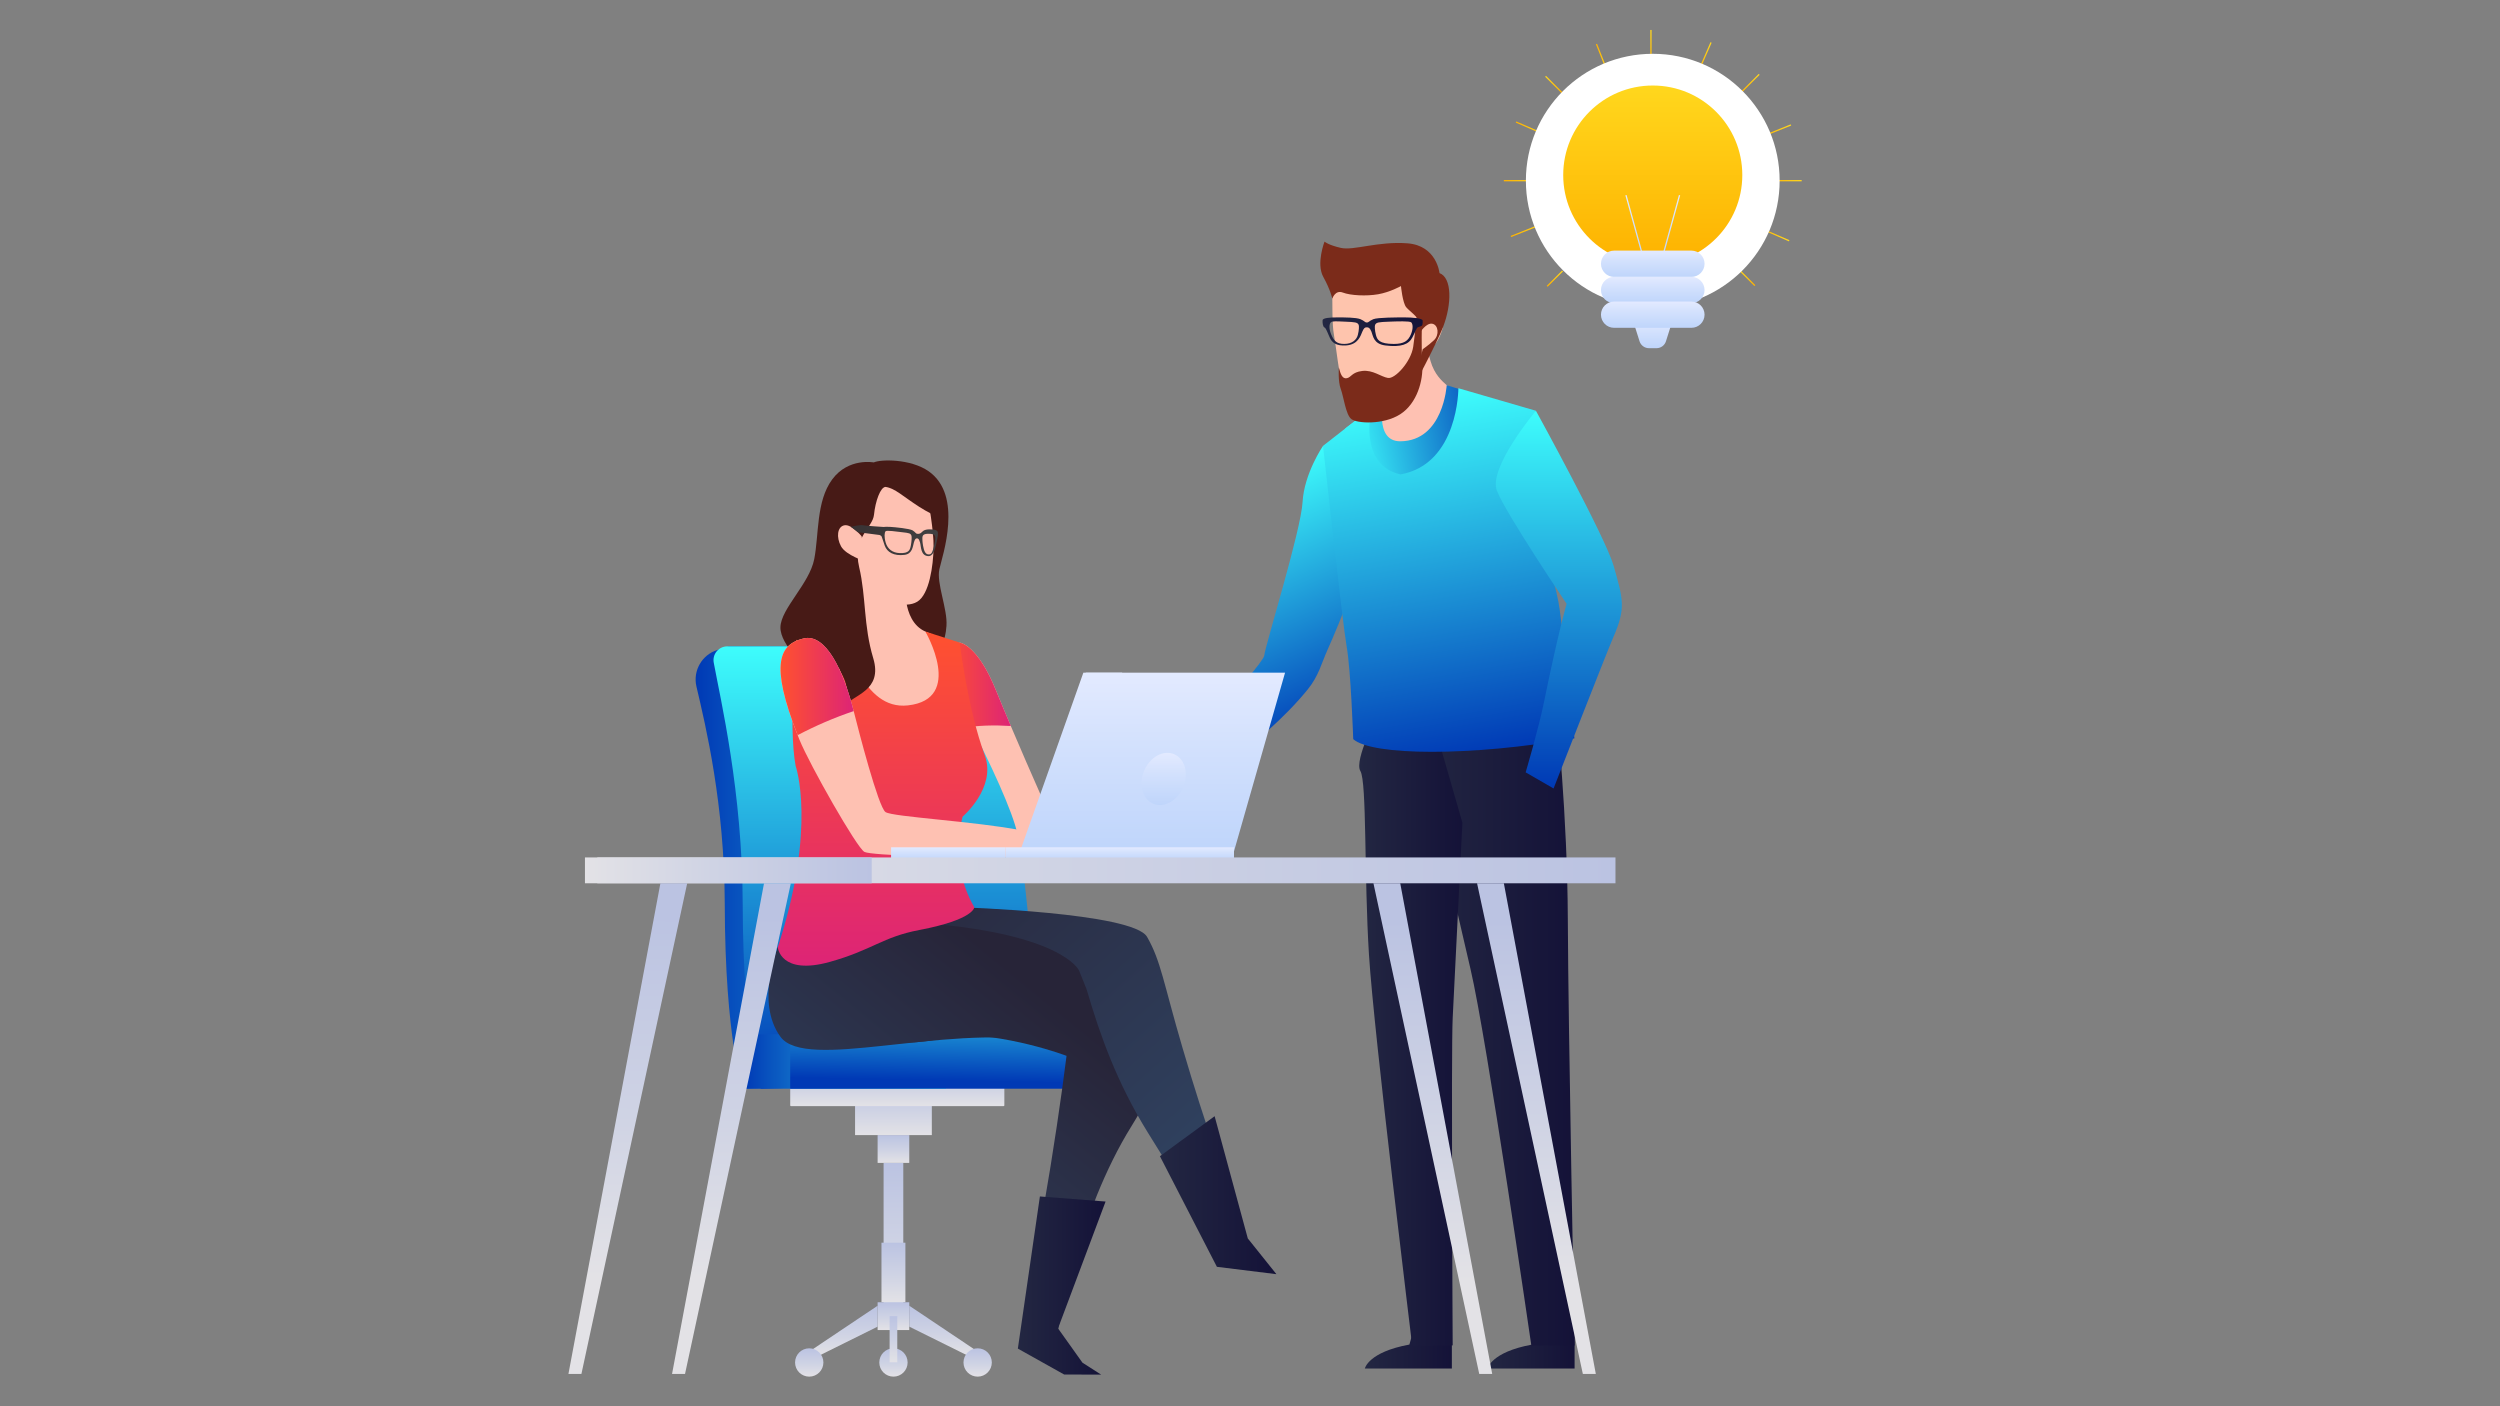 <?xml version="1.0" encoding="utf-8"?>
<!-- Generator: Adobe Illustrator 26.0.0, SVG Export Plug-In . SVG Version: 6.00 Build 0)  -->
<svg version="1.1" id="Layer_1" xmlns="http://www.w3.org/2000/svg" xmlns:xlink="http://www.w3.org/1999/xlink" x="0px" y="0px"
	 viewBox="0 0 1920 1080" style="enable-background:new 0 0 1920 1080;" xml:space="preserve">
<rect x="0" y="0" width="1920" height="1080" fill="#808080" stroke="none"/>
<style type="text/css">
	.st0{fill:url(#SVGID_1_);}
	.st1{fill:url(#SVGID_00000135671669387587185890000000361532804954561682_);}
	.st2{fill:url(#SVGID_00000170279938863362624730000007035466766615237814_);}
	.st3{fill:url(#SVGID_00000074439260271377012510000005263337129710784659_);}
	.st4{fill:url(#SVGID_00000123443352626412803230000010235301266498253246_);}
	.st5{fill:#FEC1B2;}
	.st6{fill:url(#SVGID_00000005225097733554662350000009823892967276830876_);}
	.st7{fill:url(#SVGID_00000016071083893698039570000018201916746446139029_);}
	.st8{fill:#FEC4AD;}
	.st9{fill:#7B2B1A;}
	.st10{fill:url(#SVGID_00000086672709472142405230000016782689340478209192_);}
	.st11{fill:url(#SVGID_00000074434065718001016700000000302569801387367086_);}
	.st12{fill:url(#SVGID_00000062892749335524651680000014472121202595168643_);}
	.st13{fill:url(#SVGID_00000151522438595171922550000012498553842532084613_);}
	.st14{fill:url(#SVGID_00000069389883675126053660000012618007505080099993_);}
	.st15{fill:url(#SVGID_00000182510379829283491580000003404802975244785300_);}
	.st16{fill:url(#SVGID_00000065777061586172711730000006013479947045310087_);}
	.st17{fill:url(#SVGID_00000088818044808974918310000006590574508761255556_);}
	.st18{fill:url(#SVGID_00000011732879728983907070000003934161842709523383_);}
	.st19{fill:url(#SVGID_00000043423423850105444490000013350856820444010894_);}
	.st20{fill:url(#SVGID_00000004529968679345103450000004620177129380171931_);}
	.st21{fill:url(#SVGID_00000088848127206827976330000002521861101854645651_);}
	.st22{fill:url(#SVGID_00000054972333874465753870000000934841386423076258_);}
	.st23{fill:url(#SVGID_00000086692726821502997290000008786264046091473806_);}
	.st24{fill:url(#SVGID_00000147939426137205360320000000440966982635960984_);}
	.st25{fill:url(#SVGID_00000090289580156311573790000015902801964991351460_);}
	.st26{fill:url(#SVGID_00000146470730282467193380000001163384327713768587_);}
	.st27{fill:url(#SVGID_00000034809022149899525270000007742890652468771503_);}
	.st28{fill:url(#SVGID_00000032622473299030812700000002514923114105779376_);}
	.st29{fill:url(#SVGID_00000053506513616966872570000002761884205042346159_);}
	.st30{fill:url(#SVGID_00000176018344968344284010000014536520152773743505_);}
	.st31{fill:url(#SVGID_00000116226159210808625290000004417648982700945548_);}
	.st32{fill:url(#SVGID_00000075125370646259164030000000696423351996034471_);}
	.st33{fill:url(#SVGID_00000067200546521110699270000010380317988891329417_);}
	.st34{fill:#471A16;}
	.st35{fill:url(#SVGID_00000134244108414784479240000001096815176932444081_);}
	.st36{fill:url(#SVGID_00000116237906318876716200000018431175464070472345_);}
	.st37{fill:url(#SVGID_00000108269170539925553190000002363250548942485896_);}
	.st38{fill:url(#SVGID_00000021084884590720688460000000594713318293056651_);}
	.st39{fill:url(#SVGID_00000101090020533261726980000008880799116774460574_);}
	.st40{fill:url(#SVGID_00000007425995638368527810000006260793390601905307_);}
	.st41{fill:url(#SVGID_00000044900538354355843810000002001683959465285543_);}
	.st42{fill:url(#SVGID_00000039100131141862387450000017256507356402887604_);}
	.st43{fill:url(#SVGID_00000108267551397440631980000003115326531274438291_);}
	.st44{fill:url(#SVGID_00000074401627547354334360000014878625631376675731_);}
	.st45{fill:url(#SVGID_00000162353247530024237770000006833867019171884728_);}
	.st46{fill:url(#SVGID_00000083767053688492161250000007852843259434019716_);}
	.st47{fill:url(#SVGID_00000054246585686509238860000009957505871853056189_);}
	.st48{fill:url(#SVGID_00000160187030570675905520000000758483960679050135_);}
	.st49{fill:#FFFFFF;}
	.st50{fill:none;stroke:url(#SVGID_00000039825925245620426280000002248993226592228022_);stroke-miterlimit:10;}
	.st51{fill:none;stroke:url(#SVGID_00000137816226465933653590000008103769020496317884_);stroke-miterlimit:10;}
	.st52{fill:none;stroke:url(#SVGID_00000025423398257505698010000016348803801882345904_);stroke-miterlimit:10;}
	.st53{fill:none;stroke:url(#SVGID_00000124879424340282535800000012900815713729188254_);stroke-miterlimit:10;}
	.st54{fill:none;stroke:url(#SVGID_00000157995040822931945730000000327438594027153594_);stroke-miterlimit:10;}
	.st55{fill:none;stroke:url(#SVGID_00000178195106729476092450000014753621086715716513_);stroke-miterlimit:10;}
	.st56{fill:none;stroke:url(#SVGID_00000035526626113163960130000008793494010246262156_);stroke-miterlimit:10;}
	.st57{fill:none;stroke:url(#SVGID_00000065759032967232318450000016152096781875357350_);stroke-miterlimit:10;}
	.st58{fill:none;stroke:url(#SVGID_00000178922696344890851170000012882111542385994121_);stroke-miterlimit:10;}
	.st59{fill:none;stroke:url(#SVGID_00000020393600493297005730000007244879481597779844_);stroke-miterlimit:10;}
	.st60{fill:none;stroke:url(#SVGID_00000003077157433619102560000008106255319197388459_);stroke-miterlimit:10;}
	.st61{fill:none;stroke:url(#SVGID_00000135692013404706368690000001797483230687685555_);stroke-miterlimit:10;}
	.st62{fill:none;stroke:url(#SVGID_00000168104684290142099000000012220741566300797359_);stroke-miterlimit:10;}
	.st63{fill:url(#SVGID_00000068663489202121278850000000941130062300070327_);}
	.st64{fill:none;stroke:url(#SVGID_00000139283682153242762760000012582998189228872324_);stroke-miterlimit:10;}
	.st65{fill:url(#SVGID_00000147196537200079365500000000386377818149184401_);}
	.st66{fill:url(#SVGID_00000114059420679286843050000017500529350620690075_);}
	.st67{fill:url(#SVGID_00000134235668701036885560000001973563088923370934_);}
	.st68{fill:url(#SVGID_00000171715825944130414910000008206353597811906489_);}
</style>
<g>
	<g>
		<linearGradient id="SVGID_1_" gradientUnits="userSpaceOnUse" x1="1142.452" y1="1033.629" x2="1209.286" y2="1033.629">
			<stop  offset="0" style="stop-color:#232742"/>
			<stop  offset="1" style="stop-color:#141238"/>
		</linearGradient>
		<path class="st0" d="M1209.29,1016.24v34.78h-66.83c0,0,2.51-12.59,34.21-18.4l4.66-16.38H1209.29z"/>
		
			<linearGradient id="SVGID_00000139972489243862678760000003918663650544121756_" gradientUnits="userSpaceOnUse" x1="1048.198" y1="1033.629" x2="1115.032" y2="1033.629">
			<stop  offset="0" style="stop-color:#232742"/>
			<stop  offset="1" style="stop-color:#141238"/>
		</linearGradient>
		<path style="fill:url(#SVGID_00000139972489243862678760000003918663650544121756_);" d="M1115.03,1016.24v34.78h-66.83
			c0,0,2.51-12.59,34.21-18.4l4.66-16.38H1115.03z"/>
		
			<linearGradient id="SVGID_00000167359857857699056100000013882146891519845263_" gradientUnits="userSpaceOnUse" x1="1084.534" y1="790.615" x2="1209.286" y2="790.615">
			<stop  offset="0" style="stop-color:#232742"/>
			<stop  offset="1" style="stop-color:#141238"/>
		</linearGradient>
		<path style="fill:url(#SVGID_00000167359857857699056100000013882146891519845263_);" d="M1195.37,547.85
			c0,0,8.42,76.57,8.72,158.83c0.3,82.26,5.19,326.69,5.19,326.69h-33.22c0,0-34.25-236.2-46.7-289.09
			c-12.45-52.88-44.83-195.45-44.83-195.45L1195.37,547.85z"/>
		
			<linearGradient id="SVGID_00000023259886259596410410000005099433882515901857_" gradientUnits="userSpaceOnUse" x1="1043.892" y1="790.942" x2="1123.134" y2="790.942">
			<stop  offset="0" style="stop-color:#232742"/>
			<stop  offset="1" style="stop-color:#141238"/>
		</linearGradient>
		<path style="fill:url(#SVGID_00000023259886259596410410000005099433882515901857_);" d="M1123.13,631.88
			c0,0-6.23,125.34-7.47,150.02c-1.25,24.68,0,251.36,0,251.36s-31.13,0.84-31.13,0c0-0.84-29.35-239.03-33.15-299.84
			c-3.8-60.81-1.57-132.9-6.62-141.31c-5.05-8.41,13.63-43.85,13.63-43.85l44.06,11.75L1123.13,631.88z"/>
		
			<linearGradient id="SVGID_00000110437894627553672620000013166562775591377072_" gradientUnits="userSpaceOnUse" x1="518.58" y1="316.231" x2="518.58" y2="517.28" gradientTransform="matrix(0.913 -0.409 0.409 0.913 318.832 308.159)">
			<stop  offset="0" style="stop-color:#3EFDFC"/>
			<stop  offset="1" style="stop-color:#0039B5"/>
		</linearGradient>
		<path style="fill:url(#SVGID_00000110437894627553672620000013166562775591377072_);" d="M1042.86,358.58
			c-5.06-5.96-26.77-16.15-26.77-16.15s-14.5,21.15-15.71,43.11c-1.21,21.95-28.79,110.53-29.44,117.91
			c-0.65,7.38-87.78,101.49-87.78,101.49l21.21,7.81c0,0,64.24-38.98,100.11-83.47c8.3-10.29,10.32-19.69,15.1-30.32
			c8.15-18.13,32.64-76.27,32.76-103.43C1052.45,368.38,1055.14,373.04,1042.86,358.58z"/>
		<path class="st5" d="M1095.4,263.45c0,0,0.16,3.15,3.24,13.81c3.08,10.67,9.12,15.57,12.43,18.56
			c3.31,2.99,23.01,8.66,27.66,10.22c0,0-32.14,61.23-61.98,65.26c-57.1,7.71-36.61-47.03-36.61-47.03s17.13-11.2,22.68-17.93
			c3.3-4,1.88-23.08,1.88-23.08L1095.4,263.45z"/>
		
			<linearGradient id="SVGID_00000034782818135946781210000014582346636285064110_" gradientUnits="userSpaceOnUse" x1="595.778" y1="339.334" x2="715.492" y2="339.334" gradientTransform="matrix(0.985 -0.174 0.174 0.985 390.828 125.677)">
			<stop  offset="0" style="stop-color:#3EFDFC"/>
			<stop  offset="1" style="stop-color:#0039B5"/>
		</linearGradient>
		<path style="fill:url(#SVGID_00000034782818135946781210000014582346636285064110_);" d="M1062.81,306.35
			c0,0-8.03,32.77,12.74,32.56c33.01-0.33,35.52-43.08,35.52-43.08l38.57,11.95l-34.26,81.36l-77.26-24.52l-4.93-35.56
			L1062.81,306.35z"/>
		
			<linearGradient id="SVGID_00000117654277240268777180000005555033289847450009_" gradientUnits="userSpaceOnUse" x1="652.604" y1="296.88" x2="652.604" y2="577.168" gradientTransform="matrix(0.985 -0.174 0.174 0.985 390.828 125.677)">
			<stop  offset="0" style="stop-color:#3EFDFC"/>
			<stop  offset="1" style="stop-color:#0039B5"/>
		</linearGradient>
		<path style="fill:url(#SVGID_00000117654277240268777180000005555033289847450009_);" d="M1034.25,496.68
			c-3.21-18.12-18.17-154.25-18.17-154.25l37.42-29.25c0,0-11.29,43.55,22.01,51.18c44.67-7.9,44.53-66.21,44.53-66.21l59.54,17.31
			c0,0-13.69,35.03-12.1,53.05c1.59,18.01,25.61,63.88,30.48,100.4c4.87,36.53,11.17,98.12,11.17,98.12
			c-79.3,14.02-155.42,13.43-169.85,0.64C1039.3,567.68,1037.46,514.81,1034.25,496.68z"/>
		<g>
			<path class="st8" d="M1035.53,213.26c-4.62,3.64-12.43,11.14-12.31,16.11c0.12,4.96-0.25,19.56,1.27,27.94
				c1.52,8.38,3.97,30.17,6.33,39.89c2.36,9.72,4.89,22.98,7.43,24.51c2.54,1.53,26.19-0.03,30.88-2.97
				c4.69-2.94,26.64-29.56,23.55-50.58c0,0,9.75,3.5,15.31-16.22c1.45-5.14-16.95-22.54-19.55-28.14c-6.32-13.6-34.46-6.99-42.3-7.3
				C1038.3,216.2,1035.53,213.26,1035.53,213.26z"/>
			<path class="st9" d="M1023.22,229.37c0,0,2.17-6.96,8.08-4.68c5.9,2.27,18.04,2.88,27.13,1.3c9.08-1.58,17.51-6.29,17.51-6.29
				s1.25,13.01,4.06,16.29c2.8,3.28,8.84,6.96,9.6,11.16c0.76,4.19,0.81,8.45,0.81,8.45s4.92-7.93,9.63-6.97
				c4.71,0.97,5.46,8.71,1.22,12.67c-4.24,3.96-8.58,6.87-8.58,6.87l-7.8,30.18c0,0,18.45-34.36,23.36-47.1
				c6.9-17.88,6.9-37.98-2.71-41.52c0,0-2.03-21.12-24.58-22.86c-22.55-1.74-41.37,5.76-51.18,3.51
				c-9.81-2.25-12.54-4.83-12.54-4.83s-6.54,16.97-0.95,27.09C1021.87,222.75,1023.22,229.37,1023.22,229.37z"/>
			<path class="st9" d="M1028.23,282.18c1.25,5,2.64,8.98,6.13,8.29c3.49-0.69,3.82-4.62,11.9-5.58c8.08-0.96,14.29,4.48,19.7,5.38
				c5.42,0.9,17.64-12.36,19.37-23.89c1.73-11.53,2.44-22.62,2.44-22.62l4.24,3.5c0,0-0.5,20.65,0.3,32.66
				c0.8,12-3.88,29.86-16.93,38.22c-13.05,8.36-33.42,7.12-37.66,3.63c-4.24-3.5-5.81-17.2-8.02-23.03
				C1027.49,292.91,1028.23,282.18,1028.23,282.18z"/>
			
				<linearGradient id="SVGID_00000102519663360838975170000017519340235355307662_" gradientUnits="userSpaceOnUse" x1="1015.723" y1="254.76" x2="1092.644" y2="254.76">
				<stop  offset="0" style="stop-color:#232742"/>
				<stop  offset="1" style="stop-color:#141238"/>
			</linearGradient>
			<path style="fill:url(#SVGID_00000102519663360838975170000017519340235355307662_);" d="M1092.59,246.14
				c-0.21-1.76-8.11-2.38-13.77-2.38c-5.66,0-20.74,0-24.1,1.37c-3.35,1.37-3.39,2.56-5.04,2.54c-1.62-0.02-1.52-1.17-4.88-2.54
				c-3.35-1.37-12.06-1.37-17.72-1.37s-11.11,0.39-11.32,2.15c-0.21,1.76,0.21,4.88,1.26,5.47c1.05,0.59,1.06,0.5,4.18,7.78
				c1.74,4.07,5.09,6.6,12.5,6.15c9.41-0.58,11.31-7.68,12.57-10.61c1.26-2.93,1.99-3.31,3.41-3.32c1.45,0,2.31,0.39,3.57,3.32
				c1.26,2.93,1.36,9.44,10.69,10.61c12.21,1.53,18.06-0.89,20.76-6.15c3.65-7.13,3.13-7.19,4.18-7.78c0.48-0.27,3.29-0.85,3.5-1.82
				C1092.63,248.43,1092.7,247.08,1092.59,246.14z M1042.82,257.23c-0.96,3.71-4.31,6.9-10.47,6.9c-5.73,0-7.94-2.28-10.08-7.49
				c-1.86-4.54-1.36-7.97-0.19-9.08c1.18-1.1,4.21-0.8,11.27-0.5s9.41,0.4,10.16,2.61C1043.78,250.49,1043.78,253.52,1042.82,257.23
				z M1083.64,256.65c-2.14,5.21-5.45,7.52-13.29,7.49c-11.11-0.04-12.68-3.19-13.64-6.9c-0.96-3.71-0.97-6.74-0.69-7.56
				c0.75-2.21,3.1-2.31,10.16-2.61s16.47-0.6,17.65,0.5C1085.01,248.67,1085.5,252.11,1083.64,256.65z"/>
		</g>
		
			<linearGradient id="SVGID_00000142152543666746729140000007959919713419413685_" gradientUnits="userSpaceOnUse" x1="1197.185" y1="315.471" x2="1197.185" y2="605.552">
			<stop  offset="0" style="stop-color:#3EFDFC"/>
			<stop  offset="1" style="stop-color:#0039B5"/>
		</linearGradient>
		<path style="fill:url(#SVGID_00000142152543666746729140000007959919713419413685_);" d="M1179.59,315.47
			c0,0,53.6,97.43,59.72,119.2c7.26,25.84,9.6,32.27-0.51,55.27c-4.59,10.44-45.66,115.61-45.66,115.61l-21.45-12.38
			c0,0,9.86-33.12,14.24-54.64c10.71-52.6,17.22-74.82,17.22-74.82s-46.66-69.25-53.53-86.82
			C1142.76,359.34,1179.59,315.47,1179.59,315.47z"/>
	</g>
	<path class="st5" d="M737.02,493.5c0,0,13.48,1.22,27.75,36.36s35.72,83.44,35.72,83.44l93.2,25.27l-9.18,19.94l-116.75-17.43
		l-39.37-109.02C728.39,532.06,715.86,512.04,737.02,493.5z"/>
	
		<linearGradient id="SVGID_00000049220646142862830580000010795629723750425750_" gradientUnits="userSpaceOnUse" x1="724.709" y1="526.353" x2="776.311" y2="526.353">
		<stop  offset="0" style="stop-color:#FF512F"/>
		<stop  offset="1" style="stop-color:#DD2476"/>
	</linearGradient>
	<path style="fill:url(#SVGID_00000049220646142862830580000010795629723750425750_);" d="M738.2,559.21
		c12.47-2.16,25.28-2.44,38.11-1.64c-4-9.42-7.99-18.97-11.54-27.71c-14.27-35.14-27.75-36.36-27.75-36.36
		c-21.16,18.54-8.63,38.56-8.63,38.56L738.2,559.21z"/>
	<g>
		<g>
			<g>
				
					<linearGradient id="SVGID_00000131338182461437518410000004990266210372677001_" gradientUnits="userSpaceOnUse" x1="686.165" y1="1010.807" x2="686.165" y2="893.097">
					<stop  offset="0" style="stop-color:#E3E2E6"/>
					<stop  offset="0.449" style="stop-color:#CFD3E4"/>
					<stop  offset="1" style="stop-color:#BBC3E2"/>
				</linearGradient>
				<polygon style="fill:url(#SVGID_00000131338182461437518410000004990266210372677001_);" points="678.6,1010.81 693.73,1010.81 
					693.73,893.1 678.6,893.1 				"/>
				
					<linearGradient id="SVGID_00000049197941209886686440000003381662865526017196_" gradientUnits="userSpaceOnUse" x1="686.165" y1="893.097" x2="686.165" y2="871.755">
					<stop  offset="0" style="stop-color:#E3E2E6"/>
					<stop  offset="0.449" style="stop-color:#CFD3E4"/>
					<stop  offset="1" style="stop-color:#BBC3E2"/>
				</linearGradient>
				<polygon style="fill:url(#SVGID_00000049197941209886686440000003381662865526017196_);" points="674.01,871.76 698.32,871.76 
					698.32,893.1 674.01,893.1 				"/>
				
					<linearGradient id="SVGID_00000158733977741211317240000015536757459403542402_" gradientUnits="userSpaceOnUse" x1="686.165" y1="1000.136" x2="686.165" y2="954.39">
					<stop  offset="0" style="stop-color:#E3E2E6"/>
					<stop  offset="0.449" style="stop-color:#CFD3E4"/>
					<stop  offset="1" style="stop-color:#BBC3E2"/>
				</linearGradient>
				<polygon style="fill:url(#SVGID_00000158733977741211317240000015536757459403542402_);" points="676.98,954.39 695.35,954.39 
					695.35,1000.14 676.98,1000.14 				"/>
				
					<linearGradient id="SVGID_00000144315934220843348380000007471628150633648546_" gradientUnits="userSpaceOnUse" x1="686.165" y1="1021.477" x2="686.165" y2="1000.136">
					<stop  offset="0" style="stop-color:#E3E2E6"/>
					<stop  offset="0.449" style="stop-color:#CFD3E4"/>
					<stop  offset="1" style="stop-color:#BBC3E2"/>
				</linearGradient>
				<polygon style="fill:url(#SVGID_00000144315934220843348380000007471628150633648546_);" points="674.01,1000.14 
					698.32,1000.14 698.32,1021.48 674.01,1021.48 				"/>
				
					<linearGradient id="SVGID_00000073709806158001304680000010199930698304491163_" gradientUnits="userSpaceOnUse" x1="686.165" y1="871.755" x2="686.165" y2="831.355">
					<stop  offset="0" style="stop-color:#E3E2E6"/>
					<stop  offset="0.449" style="stop-color:#CFD3E4"/>
					<stop  offset="1" style="stop-color:#BBC3E2"/>
				</linearGradient>
				<polygon style="fill:url(#SVGID_00000073709806158001304680000010199930698304491163_);" points="656.69,871.76 715.64,871.76 
					715.64,831.35 656.69,831.35 				"/>
				
					<linearGradient id="SVGID_00000116233074096695070330000002618684713842328485_" gradientUnits="userSpaceOnUse" x1="689.111" y1="849.528" x2="689.111" y2="819.275">
					<stop  offset="0" style="stop-color:#E3E2E6"/>
					<stop  offset="0.449" style="stop-color:#CFD3E4"/>
					<stop  offset="1" style="stop-color:#BBC3E2"/>
				</linearGradient>
				<path style="fill:url(#SVGID_00000116233074096695070330000002618684713842328485_);" d="M607.49,849.53h163.25
					c0.33,0,0.6-0.27,0.6-0.6v-29.04c0-0.33-0.27-0.6-0.6-0.6H607.49c-0.33,0-0.6,0.27-0.6,0.6v29.04
					C606.88,849.26,607.15,849.53,607.49,849.53z"/>
				
					<linearGradient id="SVGID_00000041290565311982230120000014056812985780213393_" gradientUnits="userSpaceOnUse" x1="647.745" y1="1041.866" x2="647.745" y2="1002.793">
					<stop  offset="0" style="stop-color:#E3E2E6"/>
					<stop  offset="0.449" style="stop-color:#CFD3E4"/>
					<stop  offset="1" style="stop-color:#BBC3E2"/>
				</linearGradient>
				<polygon style="fill:url(#SVGID_00000041290565311982230120000014056812985780213393_);" points="627.58,1041.87 
					674.01,1018.85 674.01,1002.79 621.48,1038 				"/>
				
					<linearGradient id="SVGID_00000048467801344728721000000015512867105222092935_" gradientUnits="userSpaceOnUse" x1="621.483" y1="1057.254" x2="621.483" y2="1035.497">
					<stop  offset="0" style="stop-color:#E3E2E6"/>
					<stop  offset="0.449" style="stop-color:#CFD3E4"/>
					<stop  offset="1" style="stop-color:#BBC3E2"/>
				</linearGradient>
				<path style="fill:url(#SVGID_00000048467801344728721000000015512867105222092935_);" d="M610.61,1046.38
					c0,6.01,4.87,10.88,10.88,10.88c6.01,0,10.88-4.87,10.88-10.88c0-6.01-4.87-10.88-10.88-10.88
					C615.48,1035.5,610.61,1040.37,610.61,1046.38z"/>
				
					<linearGradient id="SVGID_00000165953310054003315000000016216661392481990316_" gradientUnits="userSpaceOnUse" x1="686.165" y1="1057.254" x2="686.165" y2="1035.497">
					<stop  offset="0" style="stop-color:#E3E2E6"/>
					<stop  offset="0.449" style="stop-color:#CFD3E4"/>
					<stop  offset="1" style="stop-color:#BBC3E2"/>
				</linearGradient>
				<path style="fill:url(#SVGID_00000165953310054003315000000016216661392481990316_);" d="M675.29,1046.38
					c0,6.01,4.87,10.88,10.88,10.88c6.01,0,10.88-4.87,10.88-10.88c0-6.01-4.87-10.88-10.88-10.88
					C680.16,1035.5,675.29,1040.37,675.29,1046.38z"/>
				
					<linearGradient id="SVGID_00000011018112739591751210000010983455037787302801_" gradientUnits="userSpaceOnUse" x1="724.585" y1="1041.866" x2="724.585" y2="1002.793">
					<stop  offset="0" style="stop-color:#E3E2E6"/>
					<stop  offset="0.449" style="stop-color:#CFD3E4"/>
					<stop  offset="1" style="stop-color:#BBC3E2"/>
				</linearGradient>
				<polygon style="fill:url(#SVGID_00000011018112739591751210000010983455037787302801_);" points="744.75,1041.87 
					698.32,1018.85 698.32,1002.79 750.85,1038 				"/>
				
					<linearGradient id="SVGID_00000112628301504916544950000009864415185774295424_" gradientUnits="userSpaceOnUse" x1="750.846" y1="1057.254" x2="750.846" y2="1035.497">
					<stop  offset="0" style="stop-color:#E3E2E6"/>
					<stop  offset="0.449" style="stop-color:#CFD3E4"/>
					<stop  offset="1" style="stop-color:#BBC3E2"/>
				</linearGradient>
				<path style="fill:url(#SVGID_00000112628301504916544950000009864415185774295424_);" d="M761.72,1046.38
					c0,6.01-4.87,10.88-10.88,10.88c-6.01,0-10.88-4.87-10.88-10.88c0-6.01,4.87-10.88,10.88-10.88
					C756.85,1035.5,761.72,1040.37,761.72,1046.38z"/>
				
					<linearGradient id="SVGID_00000178897876443019687300000017257687608061821088_" gradientUnits="userSpaceOnUse" x1="686.165" y1="1046.241" x2="686.165" y2="1010.807">
					<stop  offset="0" style="stop-color:#E3E2E6"/>
					<stop  offset="0.449" style="stop-color:#CFD3E4"/>
					<stop  offset="1" style="stop-color:#BBC3E2"/>
				</linearGradient>
				<polygon style="fill:url(#SVGID_00000178897876443019687300000017257687608061821088_);" points="683.22,1046.24 
					689.11,1046.24 689.11,1010.81 683.22,1010.81 				"/>
			</g>
		</g>
		
			<linearGradient id="SVGID_00000148632348279524392970000011766255660364815009_" gradientUnits="userSpaceOnUse" x1="566.312" y1="666.257" x2="818.772" y2="666.257" gradientTransform="matrix(1 0 0 1 -32.068 0)">
			<stop  offset="0" style="stop-color:#0039B5"/>
			<stop  offset="1" style="stop-color:#3EFDFC"/>
		</linearGradient>
		<path style="fill:url(#SVGID_00000148632348279524392970000011766255660364815009_);" d="M570.53,836.13
			c0,0-13.69-36.46-13.92-142.06c-0.16-76.32-14.53-136.1-21.74-166.8c-2.84-12.11,4.15-24.35,16.01-28.09l8.83-2.79h139.91
			c0,0,60.24,107.76,68.15,144.69c7.9,36.93,18.94,188.3,18.94,188.3L570.53,836.13z"/>
		
			<linearGradient id="SVGID_00000023991986221882683910000010917651626626170534_" gradientUnits="userSpaceOnUse" x1="706.297" y1="496.384" x2="706.297" y2="836.13" gradientTransform="matrix(1 0 0 1 -32.068 0)">
			<stop  offset="0" style="stop-color:#3EFDFC"/>
			<stop  offset="1" style="stop-color:#0039B5"/>
		</linearGradient>
		<path style="fill:url(#SVGID_00000023991986221882683910000010917651626626170534_);" d="M584.32,836.13
			c0,0-13.69-36.46-13.92-142.06c-0.18-85.86-17.03-156.78-22.25-185.18c-1.2-6.52,3.84-12.5,10.47-12.5h154.79
			c0,0,60.24,107.76,68.15,144.69c7.9,36.93,18.94,188.3,18.94,188.3L584.32,836.13z"/>
		
			<linearGradient id="SVGID_00000140727943613164874260000014640852409540404870_" gradientUnits="userSpaceOnUse" x1="602.597" y1="815.255" x2="758.548" y2="815.255" gradientTransform="matrix(1 0 0 1 -32.068 0)">
			<stop  offset="0" style="stop-color:#0039B5"/>
			<stop  offset="1" style="stop-color:#3EFDFC"/>
		</linearGradient>
		<polygon style="fill:url(#SVGID_00000140727943613164874260000014640852409540404870_);" points="570.53,836.13 726.48,836.13 
			726.48,794.38 570.53,794.38 		"/>
		
			<linearGradient id="SVGID_00000145755602033299933870000014678975670543532458_" gradientUnits="userSpaceOnUse" x1="722.635" y1="740.848" x2="720.988" y2="829.789">
			<stop  offset="0" style="stop-color:#3EFDFC"/>
			<stop  offset="1" style="stop-color:#0039B5"/>
		</linearGradient>
		<polygon style="fill:url(#SVGID_00000145755602033299933870000014678975670543532458_);" points="606.88,836.13 835.63,836.13 
			835.63,794.38 606.88,794.38 		"/>
	</g>
	
		<linearGradient id="SVGID_00000025435261244392638180000010400275393242577792_" gradientUnits="userSpaceOnUse" x1="665.307" y1="984.963" x2="827.816" y2="785.12">
		<stop  offset="0" style="stop-color:#304260"/>
		<stop  offset="1" style="stop-color:#272438"/>
	</linearGradient>
	<path style="fill:url(#SVGID_00000025435261244392638180000010400275393242577792_);" d="M699.63,708.22l68.63-6.26
		c0,0,97.55,43.1,108.24,61.82c10.69,18.71,33.67,34.95-7.41,100.92c-41.97,67.4-56.54,157.15-56.54,157.15l6.29,8.84
		c-7.07,2.78-14.21,5.3-21.44,7.54l-8.81-8.46c0,0,5.66-61.03,12.96-102.66c7.3-41.63,13.85-86.49,17.55-116.21
		c0,0-45.5-17.51-92.62-16.51C679.36,795.38,681.59,800.88,699.63,708.22z"/>
	<g>
		
			<linearGradient id="SVGID_00000040544539247836452370000008027038482241953938_" gradientUnits="userSpaceOnUse" x1="781.715" y1="987.298" x2="849.083" y2="987.298">
			<stop  offset="0" style="stop-color:#232742"/>
			<stop  offset="1" style="stop-color:#141238"/>
		</linearGradient>
		<polygon style="fill:url(#SVGID_00000040544539247836452370000008027038482241953938_);" points="849.08,922.78 812.56,1020.19 
			831.33,1046.54 845.66,1055.72 817.26,1055.62 781.71,1035.73 798.64,918.88 		"/>
	</g>
	
		<linearGradient id="SVGID_00000180340970168508504680000015622435149492798634_" gradientUnits="userSpaceOnUse" x1="892.165" y1="922.483" x2="644.009" y2="641.386">
		<stop  offset="0" style="stop-color:#304260"/>
		<stop  offset="1" style="stop-color:#272438"/>
	</linearGradient>
	<path style="fill:url(#SVGID_00000180340970168508504680000015622435149492798634_);" d="M597.31,727.57l139.73-30.8
		c0,0,133.22,4.05,143.91,22.76c10.69,18.71,12.42,34.7,27.15,84.98c17.89,61.07,34.56,106.62,43.47,129.69
		c-9.15,1.31-18.28,2.78-27.41,4.23c-14.92-23.95-32.09-51.57-42.81-68.92c-23.16-37.51-36.11-72.96-46.83-109.72
		c0,0-88.29,39.86-135.41,40.86C651.99,801.64,579.27,820.23,597.31,727.57z"/>
	
		<linearGradient id="SVGID_00000119114885409223944390000002896865312253872557_" gradientUnits="userSpaceOnUse" x1="890.829" y1="917.904" x2="980.284" y2="917.904">
		<stop  offset="0" style="stop-color:#232742"/>
		<stop  offset="1" style="stop-color:#141238"/>
	</linearGradient>
	<polygon style="fill:url(#SVGID_00000119114885409223944390000002896865312253872557_);" points="932.83,857.24 958.31,951.12 
		980.28,978.57 934.58,972.92 890.83,887.97 	"/>
	
		<linearGradient id="SVGID_00000020377795050075310600000001740168980027494590_" gradientUnits="userSpaceOnUse" x1="577.658" y1="913.688" x2="740.168" y2="713.845">
		<stop  offset="0" style="stop-color:#304260"/>
		<stop  offset="1" style="stop-color:#272438"/>
	</linearGradient>
	<path style="fill:url(#SVGID_00000020377795050075310600000001740168980027494590_);" d="M834.52,759.77l-5.85-14.5
		c0,0-12.99-29.65-129.04-37.06c-33.74-2.15-102.32,19.35-102.32,19.35s-17.39,41.96,2.05,68.65c19.43,26.69,124.58-9.4,201.02,3.36
		L834.52,759.77z"/>
	<path class="st34" d="M671.12,355.15c4.94-2.45,28.16-2.97,42.1,6.81c26.65,18.69,10.58,64.59,8.21,75.24
		c-2.37,10.65,6.39,30.62,5.46,43.45c-0.93,12.83-4.27,17.3-14.6,29.17c-3.06,3.52-4.17,9.71-4.17,9.71s-9.66-16.49-10.61-38.72
		c-0.95-22.22-5.95-17.35-15.55-42.27c-9.6-24.92-7.91-61.49-7.91-61.49L671.12,355.15z"/>
	<path class="st34" d="M693.19,372.35l-22.07-17.2c0,0-19.51-3.8-31.96,13c-12.46,16.81-10.13,42.41-13.83,61.28
		c-3.7,18.87-25.57,37.96-25.96,52.18c-0.39,14.22,21.94,32.95,21.94,32.95L680.62,493c0,0-5.02-30.81,3.22-62.84
		C692.07,398.14,693.19,372.35,693.19,372.35z"/>
	<path class="st5" d="M712.15,378.34c0.77,7.27,5.09,28.73,4.84,42.33c-0.25,13.59-3.2,35.83-12.55,41.46
		c-9.35,5.63-25.92-0.3-37.95-6.14c-12.04-5.84-14.5-14.68-16.44-22.78c-1.93-8.1,0.18-29.18,3.9-44.16
		c3.72-14.98,14.88-13.68,26.15-15.11C691.36,372.52,712.15,378.34,712.15,378.34z"/>
	<path class="st5" d="M658.71,425.78c0,0,1.15,33.88-6.89,49.32c-5.54,10.65-25.63,14.11-25.63,14.11s-2.55,30.26,15.58,60.71
		s79.66,44.99,79.66,44.99s-1.09-7.86,6.96-34.85c8.05-26.99,3.43-66.56,3.43-66.56s-13.28-4.97-21.16-8.49
		c-19.15-8.55-15-39.55-15-39.55L658.71,425.78z"/>
	
		<linearGradient id="SVGID_00000029042095855085528400000006212644608374982078_" gradientUnits="userSpaceOnUse" x1="677.786" y1="484.963" x2="677.786" y2="741.634">
		<stop  offset="0" style="stop-color:#FF512F"/>
		<stop  offset="1" style="stop-color:#DD2476"/>
	</linearGradient>
	<path style="fill:url(#SVGID_00000029042095855085528400000006212644608374982078_);" d="M697.21,541.75
		c-35.13,3.83-44.97-48.22-56.58-56.78l-29.11,6.27c0,0-6.31,65.88-0.45,97.1c0,0,16.49,46.46-13.75,139.23
		c0,0,2.05,21.81,40.15,11.12c32.8-9.2,40.07-19.01,68.65-24.47c42.2-8.06,42.15-17.45,42.15-17.45
		c-19.87-34.11-8.96-69.61-8.96-69.61s26.17-22.22,17.01-47.07c-13.23-35.87-19.29-86.59-19.29-86.59l-26.36-8.49
		C710.66,485.01,740.92,536.98,697.21,541.75z"/>
	<path class="st34" d="M680.1,373.94c-3.9,0.02-7.86,11.1-8.86,21.32c-1,10.22-16.82,17.39-11.4,40.34
		c5.42,22.95,3.21,44.66,10.81,69.91c7.6,25.25-15.8,28.03-21.21,36.25c0,0,3.67-11.73-2.26-22.79c-9.51-17.73-9.7-33.11-9.7-33.11
		s5.49-41.95,5.42-57.54c-0.07-15.59-1.4-39.47,11.81-52.91C667.9,361.96,680.1,373.94,680.1,373.94z"/>
	<path class="st5" d="M661.74,411.89c0,0-7.71-9.52-13.23-8.47c-5.53,1.05-6.36,9.19-2.61,16.13c3.75,6.93,18.86,11.63,18.86,11.63
		L661.74,411.89z"/>
	<path class="st34" d="M680.1,373.94c7.44,1.12,13.18,7.17,25.86,15.3c12.68,8.13,20.22,9.35,20.22,9.35l-4.17-25.2
		c0,0-16.86-11.78-29.24-11.39C680.39,362.38,680.1,373.94,680.1,373.94z"/>
	<path class="st34" d="M645.56,481.61c4.62,3.35,0.19,23.1-2.45,39.57c0,0-21.31-18.38-31.6-29.95c-6.82-7.66,23.5-32.65,23.5-32.65
		L645.56,481.61z"/>
	<path class="st5" d="M617.03,490.35c16.98-4.17,30.61,24.03,38.72,56.23c3.49,13.85,18.81,73.36,24.34,77.1
		c5.53,3.74,68.48,7.02,104.69,14.07c36.21,7.05,43.78,2.98,51.99,0c8.22-2.98,47.74,20.75,47.74,20.75s-100.86,0-126.26,0
		c-25.4,0-88.65-1.42-94.34-4.22c-5.69-2.8-42.17-67.08-49.85-86C590.26,509.68,598.53,494.9,617.03,490.35z"/>
	
		<linearGradient id="SVGID_00000085224749314470722530000008271604627113022397_" gradientUnits="userSpaceOnUse" x1="599.459" y1="527.269" x2="655.635" y2="527.269">
		<stop  offset="0" style="stop-color:#FF512F"/>
		<stop  offset="1" style="stop-color:#DD2476"/>
	</linearGradient>
	<path style="fill:url(#SVGID_00000085224749314470722530000008271604627113022397_);" d="M655.64,546.13
		c-8.13-32.01-21.71-59.93-38.61-55.78c-18.09,4.44-26.32,18.79-4.41,74.24C626.45,557.3,640.85,551.09,655.64,546.13z"/>
	<g>
		
			<linearGradient id="SVGID_00000155124944424791498800000018201461698588259770_" gradientUnits="userSpaceOnUse" x1="822.608" y1="516.629" x2="822.608" y2="653.845">
			<stop  offset="0" style="stop-color:#E3EAFF"/>
			<stop  offset="0.396" style="stop-color:#D3E1FD"/>
			<stop  offset="1" style="stop-color:#BFD5FB"/>
		</linearGradient>
		<polygon style="fill:url(#SVGID_00000155124944424791498800000018201461698588259770_);" points="783.39,653.84 822.61,653.84 
			861.82,516.63 832.01,516.63 		"/>
		
			<linearGradient id="SVGID_00000063625905839673275790000017522734049180281999_" gradientUnits="userSpaceOnUse" x1="890.786" y1="516.629" x2="890.786" y2="653.845">
			<stop  offset="0" style="stop-color:#E3EAFF"/>
			<stop  offset="0.396" style="stop-color:#D3E1FD"/>
			<stop  offset="1" style="stop-color:#BFD5FB"/>
		</linearGradient>
		<polygon style="fill:url(#SVGID_00000063625905839673275790000017522734049180281999_);" points="794.65,653.84 947.71,653.84 
			986.92,516.63 833.87,516.63 		"/>
		
			<linearGradient id="SVGID_00000178891724081888621640000018369473505418101639_" gradientUnits="userSpaceOnUse" x1="859.92" y1="650.735" x2="859.92" y2="660.971">
			<stop  offset="0" style="stop-color:#E3EAFF"/>
			<stop  offset="0.396" style="stop-color:#D3E1FD"/>
			<stop  offset="1" style="stop-color:#BFD5FB"/>
		</linearGradient>
		<polygon style="fill:url(#SVGID_00000178891724081888621640000018369473505418101639_);" points="772.13,650.73 947.71,650.73 
			947.71,660.97 772.13,660.97 		"/>
		
			<linearGradient id="SVGID_00000044175426930961630970000015553671765450449045_" gradientUnits="userSpaceOnUse" x1="728.239" y1="650.735" x2="728.239" y2="660.971">
			<stop  offset="0" style="stop-color:#E3EAFF"/>
			<stop  offset="0.396" style="stop-color:#D3E1FD"/>
			<stop  offset="1" style="stop-color:#BFD5FB"/>
		</linearGradient>
		<polygon style="fill:url(#SVGID_00000044175426930961630970000015553671765450449045_);" points="684.34,650.73 772.13,650.73 
			772.13,660.97 684.34,660.97 		"/>
		
			<linearGradient id="SVGID_00000011729488693915324480000003981785722339902385_" gradientUnits="userSpaceOnUse" x1="893.695" y1="578.184" x2="893.695" y2="618.278">
			<stop  offset="0" style="stop-color:#E3EAFF"/>
			<stop  offset="0.396" style="stop-color:#D3E1FD"/>
			<stop  offset="1" style="stop-color:#BFD5FB"/>
		</linearGradient>
		<path style="fill:url(#SVGID_00000011729488693915324480000003981785722339902385_);" d="M878.71,591.91
			c-4.43,10.5-1.31,21.85,6.96,25.34c8.28,3.49,18.58-2.2,23.01-12.7c4.43-10.5,1.31-21.85-6.96-25.34
			C893.44,575.72,883.14,581.41,878.71,591.91z"/>
	</g>
	
		<linearGradient id="SVGID_00000107548413945305931160000006653260073729666723_" gradientUnits="userSpaceOnUse" x1="1381.283" y1="495.353" x2="1448.158" y2="495.353" gradientTransform="matrix(-0.974 -0.226 -0.226 0.974 2176.05 249.971)">
		<stop  offset="0" style="stop-color:#414042"/>
		<stop  offset="1" style="stop-color:#383233"/>
	</linearGradient>
	<path style="fill:url(#SVGID_00000107548413945305931160000006653260073729666723_);" d="M674.29,409.63
		c0.14,0.92,2.04,1.58,2.36,1.85c0.71,0.59,0.35,0.64,2.81,7.52c1.81,5.07,6.95,8.15,15.2,7.14c6.3-0.77,6.39-6.93,7.24-9.65
		c0.86-2.73,1.44-3.07,2.42-3.01c0.96,0.06,1.45,0.45,2.3,3.27c0.84,2.82,0.25,10.34,6.65,10.36c1.89,0,3.7-1.96,4.84-5.77
		c0.78-2.6,1.37-5.79,1.58-6.77c0.59-2.74,0.7-3.96,0.56-5.63c-0.14-1.67-2.25-2.42-6.08-2.4c-2.49,0.01-3.98,0.4-5.05,1.13
		c-1.29,0.87-1.99,2.64-4.79,2.29c-1.11-0.14-1.14-1.17-3.4-2.59c-2.26-1.42-13.64-2.53-17.47-2.74c-3.82-0.21-9.16,0.09-9.31,1.74
		C674.08,407.27,674.12,408.55,674.29,409.63z M708.39,413.67c-0.08-2.33,0.59-3.73,4.54-3.73c6.09,0,6.14,1.81,4.47,8.98
		c-1.15,4.94-1.84,6.65-3.75,6.86c-3.04,0.34-4.05-2.95-4.7-6.5C708.31,415.72,708.42,414.45,708.39,413.67z M680.07,408.06
		c0.8-1,8.34,0.19,13.11,0.73c4.77,0.54,6.36,0.73,6.86,2.84c0.18,0.78,0.18,3.65-0.48,7.13c-0.66,3.48-1.3,6.37-8.8,6.01
		c-5.3-0.26-9.14-3.1-10.57-8.11C678.93,412.3,679.28,409.06,680.07,408.06z M658.78,408.71l16.79,2.18l2.87-6.19
		c0,0-14.41-0.92-16.06-1.36c-1.65-0.44-8.95,1.24-8.95,1.24L658.78,408.71z"/>
	<g>
		
			<linearGradient id="SVGID_00000107590308426363023150000006118828086017182854_" gradientUnits="userSpaceOnUse" x1="458.728" y1="668.436" x2="1240.688" y2="668.436">
			<stop  offset="0" style="stop-color:#E3E2E6"/>
			<stop  offset="0.449" style="stop-color:#CFD3E4"/>
			<stop  offset="1" style="stop-color:#BBC3E2"/>
		</linearGradient>
		<polygon style="fill:url(#SVGID_00000107590308426363023150000006118828086017182854_);" points="458.73,678.36 1240.69,678.36 
			1240.69,658.51 458.73,658.51 		"/>
		
			<linearGradient id="SVGID_00000052815434707104888660000003162337331449520031_" gradientUnits="userSpaceOnUse" x1="449.242" y1="668.436" x2="669.47" y2="668.436">
			<stop  offset="0" style="stop-color:#E3E2E6"/>
			<stop  offset="0.449" style="stop-color:#CFD3E4"/>
			<stop  offset="1" style="stop-color:#BBC3E2"/>
		</linearGradient>
		<polygon style="fill:url(#SVGID_00000052815434707104888660000003162337331449520031_);" points="449.24,678.36 669.47,678.36 
			669.47,658.51 449.24,658.51 		"/>
		<g>
			
				<linearGradient id="SVGID_00000143604042901001992810000011152331490050670472_" gradientUnits="userSpaceOnUse" x1="562.709" y1="703.226" x2="561.062" y2="981.578">
				<stop  offset="0" style="stop-color:#BBC3E2"/>
				<stop  offset="0.551" style="stop-color:#CFD3E4"/>
				<stop  offset="1" style="stop-color:#E3E2E6"/>
			</linearGradient>
			<polygon style="fill:url(#SVGID_00000143604042901001992810000011152331490050670472_);" points="516.14,1055.17 526.1,1055.17 
				607.35,678.36 586.77,678.36 			"/>
			
				<linearGradient id="SVGID_00000013151250294892944090000011490487660173314235_" gradientUnits="userSpaceOnUse" x1="1180.928" y1="706.884" x2="1179.281" y2="985.236">
				<stop  offset="0" style="stop-color:#BBC3E2"/>
				<stop  offset="0.551" style="stop-color:#CFD3E4"/>
				<stop  offset="1" style="stop-color:#E3E2E6"/>
			</linearGradient>
			<polygon style="fill:url(#SVGID_00000013151250294892944090000011490487660173314235_);" points="1225.59,1055.17 
				1215.62,1055.17 1134.38,678.36 1154.96,678.36 			"/>
		</g>
		<g>
			
				<linearGradient id="SVGID_00000117654144116561627700000005381711983364375982_" gradientUnits="userSpaceOnUse" x1="483.138" y1="702.755" x2="481.491" y2="981.107">
				<stop  offset="0" style="stop-color:#BBC3E2"/>
				<stop  offset="0.551" style="stop-color:#CFD3E4"/>
				<stop  offset="1" style="stop-color:#E3E2E6"/>
			</linearGradient>
			<polygon style="fill:url(#SVGID_00000117654144116561627700000005381711983364375982_);" points="436.56,1055.17 446.53,1055.17 
				527.77,678.36 507.19,678.36 			"/>
			
				<linearGradient id="SVGID_00000015315984750832619010000000197246125189374126_" gradientUnits="userSpaceOnUse" x1="1101.357" y1="706.413" x2="1099.71" y2="984.765">
				<stop  offset="0" style="stop-color:#BBC3E2"/>
				<stop  offset="0.551" style="stop-color:#CFD3E4"/>
				<stop  offset="1" style="stop-color:#E3E2E6"/>
			</linearGradient>
			<polygon style="fill:url(#SVGID_00000015315984750832619010000000197246125189374126_);" points="1146.01,1055.17 
				1136.05,1055.17 1054.8,678.36 1075.38,678.36 			"/>
		</g>
	</g>
</g>
<g>
	<g>
		<g>
			<line class="st49" x1="1300.43" y1="220.5" x2="1310.72" y2="246.35"/>
			
				<linearGradient id="SVGID_00000118393127653508022550000008059147294208380546_" gradientUnits="userSpaceOnUse" x1="883.934" y1="785.973" x2="883.934" y2="811.018" gradientTransform="matrix(-0.929 0.37 -0.37 -0.929 2347.358 460.378)">
				<stop  offset="0" style="stop-color:#FFD71D"/>
				<stop  offset="1" style="stop-color:#FEB200"/>
			</linearGradient>
			
				<line style="fill:none;stroke:url(#SVGID_00000118393127653508022550000008059147294208380546_);stroke-miterlimit:10;" x1="1226.1" y1="33.83" x2="1235.36" y2="57.1"/>
			
				<linearGradient id="SVGID_00000177472768915142370250000010474073918458937485_" gradientUnits="userSpaceOnUse" x1="886.698" y1="93.541" x2="886.698" y2="121.364" gradientTransform="matrix(0.37 0.929 -0.929 0.37 1134.365 -762.458)">
				<stop  offset="0" style="stop-color:#FFD71D"/>
				<stop  offset="1" style="stop-color:#FEB200"/>
			</linearGradient>
			
				<line style="fill:none;stroke:url(#SVGID_00000177472768915142370250000010474073918458937485_);stroke-miterlimit:10;" x1="1349.6" y1="106.27" x2="1375.45" y2="95.97"/>
			
				<linearGradient id="SVGID_00000182507968788065786370000015883719438822748313_" gradientUnits="userSpaceOnUse" x1="886.707" y1="297.235" x2="886.707" y2="325.059" gradientTransform="matrix(0.37 0.929 -0.929 0.37 1134.365 -762.458)">
				<stop  offset="0" style="stop-color:#FFD71D"/>
				<stop  offset="1" style="stop-color:#FEB200"/>
			</linearGradient>
			
				<line style="fill:none;stroke:url(#SVGID_00000182507968788065786370000015883719438822748313_);stroke-miterlimit:10;" x1="1160.35" y1="181.62" x2="1186.2" y2="171.33"/>
		</g>
		<g>
			
				<linearGradient id="SVGID_00000122001943818837223540000012315637504268144060_" gradientUnits="userSpaceOnUse" x1="783.392" y1="339.405" x2="783.392" y2="367.228" gradientTransform="matrix(-0.399 0.917 -0.917 -0.399 1997.697 -398.207)">
				<stop  offset="0" style="stop-color:#FFD71D"/>
				<stop  offset="1" style="stop-color:#FEB200"/>
			</linearGradient>
			
				<line style="fill:none;stroke:url(#SVGID_00000122001943818837223540000012315637504268144060_);stroke-miterlimit:10;" x1="1348.57" y1="173.83" x2="1374.09" y2="184.92"/>
			
				<linearGradient id="SVGID_00000101088817295915371970000007337444800184416651_" gradientUnits="userSpaceOnUse" x1="783.381" y1="543.101" x2="783.381" y2="568.147" gradientTransform="matrix(-0.399 0.917 -0.917 -0.399 1997.697 -398.207)">
				<stop  offset="0" style="stop-color:#FFD71D"/>
				<stop  offset="1" style="stop-color:#FEB200"/>
			</linearGradient>
			
				<line style="fill:none;stroke:url(#SVGID_00000101088817295915371970000007337444800184416651_);stroke-miterlimit:10;" x1="1164.32" y1="93.71" x2="1187.28" y2="103.7"/>
			
				<linearGradient id="SVGID_00000032649007270031879130000009563741287450192775_" gradientUnits="userSpaceOnUse" x1="1129.758" y1="-5.492" x2="1129.758" y2="22.332" gradientTransform="matrix(0.917 0.399 -0.399 0.917 275.797 -412.797)">
				<stop  offset="0" style="stop-color:#FFD71D"/>
				<stop  offset="1" style="stop-color:#FEB200"/>
			</linearGradient>
			
				<line style="fill:none;stroke:url(#SVGID_00000032649007270031879130000009563741287450192775_);stroke-miterlimit:10;" x1="1302.99" y1="58.12" x2="1314.09" y2="32.6"/>
			<line class="st49" x1="1221.77" y1="244.92" x2="1232.86" y2="219.41"/>
		</g>
		<g>
			
				<linearGradient id="SVGID_00000062162553311922416880000009388533068057580202_" gradientUnits="userSpaceOnUse" x1="812.897" y1="201.364" x2="812.897" y2="229.188" gradientTransform="matrix(0 1 -1 0 1585.055 -674.135)">
				<stop  offset="0" style="stop-color:#FFD71D"/>
				<stop  offset="1" style="stop-color:#FEB200"/>
			</linearGradient>
			
				<line style="fill:none;stroke:url(#SVGID_00000062162553311922416880000009388533068057580202_);stroke-miterlimit:10;" x1="1355.87" y1="138.76" x2="1383.69" y2="138.76"/>
			
				<linearGradient id="SVGID_00000162350580605677891950000013566623991793308847_" gradientUnits="userSpaceOnUse" x1="812.897" y1="405.064" x2="812.897" y2="430.11" gradientTransform="matrix(0 1 -1 0 1585.055 -674.135)">
				<stop  offset="0" style="stop-color:#FFD71D"/>
				<stop  offset="1" style="stop-color:#FEB200"/>
			</linearGradient>
			
				<line style="fill:none;stroke:url(#SVGID_00000162350580605677891950000013566623991793308847_);stroke-miterlimit:10;" x1="1154.95" y1="138.76" x2="1179.99" y2="138.76"/>
			
				<linearGradient id="SVGID_00000075164995307584123140000011993445407721502634_" gradientUnits="userSpaceOnUse" x1="1268.06" y1="23.155" x2="1268.06" y2="50.979" gradientTransform="matrix(1 0 0 1 -0.13 -0.155)">
				<stop  offset="0" style="stop-color:#FFD71D"/>
				<stop  offset="1" style="stop-color:#FEB200"/>
			</linearGradient>
			
				<line style="fill:none;stroke:url(#SVGID_00000075164995307584123140000011993445407721502634_);stroke-miterlimit:10;" x1="1267.93" y1="50.82" x2="1267.93" y2="23"/>
			<line class="st49" x1="1267.93" y1="254.52" x2="1267.93" y2="226.7"/>
		</g>
		<g>
			
				<linearGradient id="SVGID_00000047738239836401611080000006991985477642649488_" gradientUnits="userSpaceOnUse" x1="1004.418" y1="17.21" x2="1004.418" y2="37.782" gradientTransform="matrix(0.707 0.707 -0.707 0.707 652.984 -665.296)">
				<stop  offset="0" style="stop-color:#FFD71D"/>
				<stop  offset="1" style="stop-color:#FEB200"/>
			</linearGradient>
			
				<line style="fill:none;stroke:url(#SVGID_00000047738239836401611080000006991985477642649488_);stroke-miterlimit:10;" x1="1336.49" y1="71.64" x2="1351.04" y2="57.1"/>
			
				<linearGradient id="SVGID_00000098185501587367856080000005337533005182795426_" gradientUnits="userSpaceOnUse" x1="1004.418" y1="230.746" x2="1004.418" y2="247.424" gradientTransform="matrix(0.707 0.707 -0.707 0.707 652.984 -665.296)">
				<stop  offset="0" style="stop-color:#FFD71D"/>
				<stop  offset="1" style="stop-color:#FEB200"/>
			</linearGradient>
			
				<line style="fill:none;stroke:url(#SVGID_00000098185501587367856080000005337533005182795426_);stroke-miterlimit:10;" x1="1188.25" y1="219.88" x2="1200.05" y2="208.09"/>
			
				<linearGradient id="SVGID_00000084532278869603866850000006655337858569288857_" gradientUnits="userSpaceOnUse" x1="1451.079" y1="215.499" x2="1451.079" y2="233.954" gradientTransform="matrix(0.707 -0.707 0.707 0.707 8.56 932.273)">
				<stop  offset="0" style="stop-color:#FFD71D"/>
				<stop  offset="1" style="stop-color:#FEB200"/>
			</linearGradient>
			
				<line style="fill:none;stroke:url(#SVGID_00000084532278869603866850000006655337858569288857_);stroke-miterlimit:10;" x1="1200.05" y1="71.64" x2="1187" y2="58.59"/>
			
				<linearGradient id="SVGID_00000054945088718644071260000014916436167702038439_" gradientUnits="userSpaceOnUse" x1="1451.079" y1="426.918" x2="1451.079" y2="442.838" gradientTransform="matrix(0.707 -0.707 0.707 0.707 8.56 932.273)">
				<stop  offset="0" style="stop-color:#FFD71D"/>
				<stop  offset="1" style="stop-color:#FEB200"/>
			</linearGradient>
			
				<line style="fill:none;stroke:url(#SVGID_00000054945088718644071260000014916436167702038439_);stroke-miterlimit:10;" x1="1347.75" y1="219.35" x2="1336.49" y2="208.09"/>
		</g>
	</g>
	<circle class="st49" cx="1269.32" cy="138.76" r="97.44"/>
	
		<linearGradient id="SVGID_00000049930290385313824090000005753696934725734333_" gradientUnits="userSpaceOnUse" x1="1269.318" y1="65.683" x2="1269.318" y2="203.216">
		<stop  offset="0" style="stop-color:#FFD71D"/>
		<stop  offset="1" style="stop-color:#FEB200"/>
	</linearGradient>
	<circle style="fill:url(#SVGID_00000049930290385313824090000005753696934725734333_);" cx="1269.32" cy="134.45" r="68.77"/>
	
		<linearGradient id="SVGID_00000172409506929424861760000005698375926177332147_" gradientUnits="userSpaceOnUse" x1="1269.318" y1="149.752" x2="1269.318" y2="198.586">
		<stop  offset="0" style="stop-color:#E3EAFF"/>
		<stop  offset="0.396" style="stop-color:#D3E1FD"/>
		<stop  offset="1" style="stop-color:#BFD5FB"/>
	</linearGradient>
	
		<polyline style="fill:none;stroke:url(#SVGID_00000172409506929424861760000005698375926177332147_);stroke-miterlimit:10;" points="
		1289.9,149.89 1276.58,198.09 1262.06,198.09 1248.74,149.89 	"/>
	
		<linearGradient id="SVGID_00000151520067104970783650000012392655562311049120_" gradientUnits="userSpaceOnUse" x1="1269.318" y1="192.472" x2="1269.318" y2="212.647">
		<stop  offset="0" style="stop-color:#E3EAFF"/>
		<stop  offset="0.396" style="stop-color:#D3E1FD"/>
		<stop  offset="1" style="stop-color:#BFD5FB"/>
	</linearGradient>
	<path style="fill:url(#SVGID_00000151520067104970783650000012392655562311049120_);" d="M1299.01,212.65h-59.38
		c-5.57,0-10.09-4.52-10.09-10.09l0,0c0-5.57,4.52-10.09,10.09-10.09h59.38c5.57,0,10.09,4.52,10.09,10.09l0,0
		C1309.1,208.13,1304.58,212.65,1299.01,212.65z"/>
	
		<linearGradient id="SVGID_00000153681461687652997720000002679772209106288533_" gradientUnits="userSpaceOnUse" x1="1269.318" y1="212.647" x2="1269.318" y2="232.821">
		<stop  offset="0" style="stop-color:#E3EAFF"/>
		<stop  offset="0.396" style="stop-color:#D3E1FD"/>
		<stop  offset="1" style="stop-color:#BFD5FB"/>
	</linearGradient>
	<path style="fill:url(#SVGID_00000153681461687652997720000002679772209106288533_);" d="M1299.01,232.82h-59.38
		c-5.57,0-10.09-4.52-10.09-10.09l0,0c0-5.57,4.52-10.09,10.09-10.09h59.38c5.57,0,10.09,4.52,10.09,10.09l0,0
		C1309.1,228.31,1304.58,232.82,1299.01,232.82z"/>
	
		<linearGradient id="SVGID_00000164502368479837879540000011654351526536578986_" gradientUnits="userSpaceOnUse" x1="1269.318" y1="245.93" x2="1269.318" y2="267.417">
		<stop  offset="0" style="stop-color:#E3EAFF"/>
		<stop  offset="0.396" style="stop-color:#D3E1FD"/>
		<stop  offset="1" style="stop-color:#BFD5FB"/>
	</linearGradient>
	<path style="fill:url(#SVGID_00000164502368479837879540000011654351526536578986_);" d="M1272.19,267.42h-5.75
		c-3.33,0-6.28-2.16-7.28-5.34l-5.09-16.15h30.49l-5.09,16.15C1278.47,265.26,1275.52,267.42,1272.19,267.42z"/>
	
		<linearGradient id="SVGID_00000049188935193384648010000016482843247348516992_" gradientUnits="userSpaceOnUse" x1="1269.318" y1="231.598" x2="1269.318" y2="251.772">
		<stop  offset="0" style="stop-color:#E3EAFF"/>
		<stop  offset="0.396" style="stop-color:#D3E1FD"/>
		<stop  offset="1" style="stop-color:#BFD5FB"/>
	</linearGradient>
	<path style="fill:url(#SVGID_00000049188935193384648010000016482843247348516992_);" d="M1299.01,251.77h-59.38
		c-5.57,0-10.09-4.52-10.09-10.09l0,0c0-5.57,4.52-10.09,10.09-10.09h59.38c5.57,0,10.09,4.52,10.09,10.09l0,0
		C1309.1,247.26,1304.58,251.77,1299.01,251.77z"/>
</g>
</svg>
